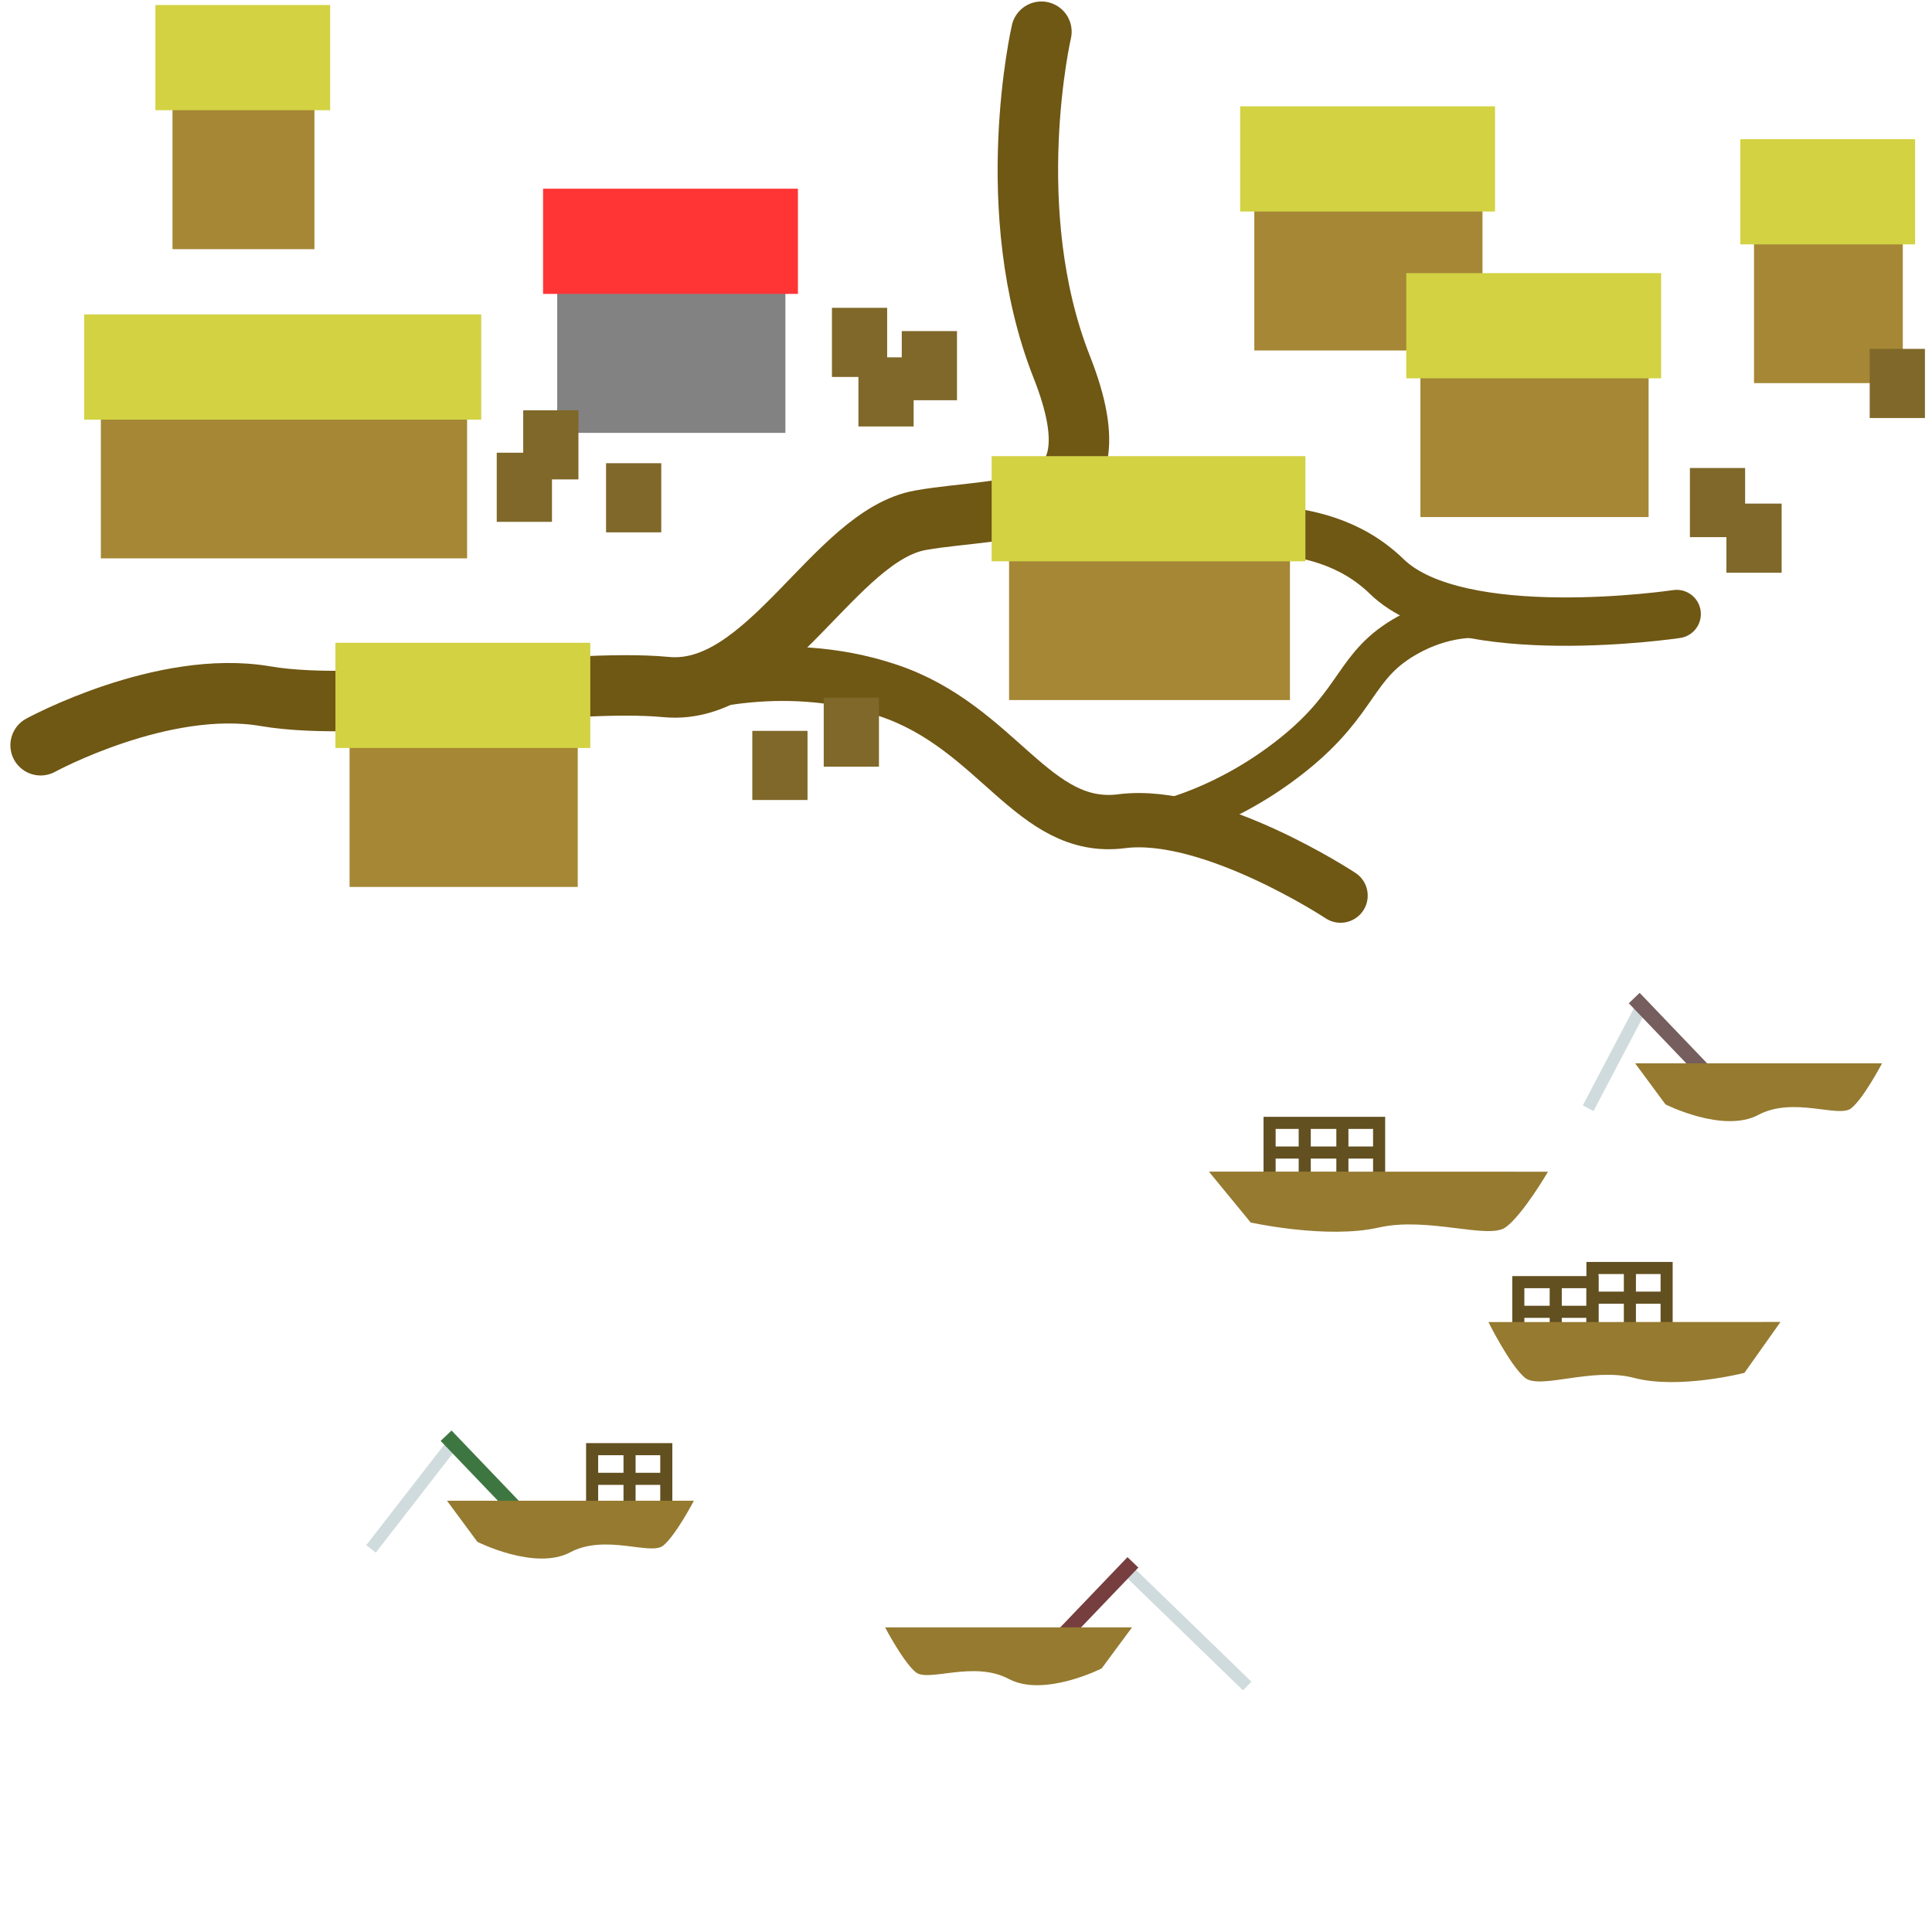 <?xml version="1.0" encoding="UTF-8"?>
<svg width="32" height="32" version="1.1" viewBox="0 0 8.467 8.467" xmlns="http://www.w3.org/2000/svg">
 <g fill="none">
  <path d="m0.178 3.266s0.535-0.292 0.985-0.215c0.451 0.077 1.313-0.082 1.757-0.04 0.443 0.042 0.736-0.664 1.114-0.731 0.377-0.067 0.889 0.011 0.619-0.672-0.27-0.684-0.089-1.469-0.089-1.469" stroke="#6f5714" stroke-linecap="round" stroke-width=".265px"/>
  <path d="m3.579 2.496-3.888 2.52v0.636l4.313-2.986"/>
  <path d="m5.466 7.389-0.546-0.529" stroke="#91a9b1" stroke-opacity=".425" stroke-width=".053"/>
  <path d="m4.63 7.197 0.335-0.35" stroke="#763e3e" stroke-width=".066"/>
 </g>
 <path d="m3.879 7.132s0.08 0.153 0.135 0.197c0.055 0.044 0.253-0.053 0.407 0.029s0.407-0.046 0.407-0.046l0.133-0.18z" fill="#957a30"/>
 <path d="m6.96 4.857 0.247-0.47" fill="none" stroke="#91a9b1" stroke-opacity=".425" stroke-width=".053"/>
 <path d="m7.497 4.724-0.335-0.35" fill="none" stroke="#765e5e" stroke-width=".066"/>
 <path d="m8.248 4.66s-0.08 0.153-0.135 0.197c-0.055 0.044-0.253-0.053-0.407 0.029s-0.407-0.046-0.407-0.046l-0.133-0.18z" fill="#957a30"/>
 <path d="m1.626 6.788 0.374-0.482" fill="none" stroke="#91a9b1" stroke-opacity=".425" stroke-width=".053"/>
 <path d="m2.29 6.642-0.335-0.35" fill="none" stroke="#3e7641" stroke-width=".066"/>
 <g transform="translate(1.294 .459)" fill="none" stroke="#625020" stroke-width=".053">
  <path d="m1.465 5.891v0.36"/>
  <path d="m1.301 6.162v-0.27h0.325v0.293"/>
  <path d="m1.295 6.022h0.325"/>
 </g>
 <g transform="translate(5.353 -.273)" fill="none" stroke="#625020" stroke-width=".053">
  <path d="m1.465 5.891v0.36"/>
  <path d="m1.301 6.162v-0.27h0.325v0.293"/>
  <path d="m1.295 6.022h0.325"/>
 </g>
 <g transform="translate(5.678 -.335)" fill="none" stroke="#625020" stroke-width=".053">
  <path d="m1.465 5.891v0.36"/>
  <path d="m1.301 6.162v-0.27h0.325v0.293"/>
  <path d="m1.295 6.022h0.325"/>
 </g>
 <path d="m3.041 6.577s-0.08 0.153-0.135 0.197c-0.055 0.044-0.253-0.053-0.407 0.029s-0.407-0.046-0.407-0.046l-0.133-0.18z" fill="#957a30"/>
 <g fill="none" stroke="#625020">
  <path d="m5.718 4.906v0.36" stroke-width=".053"/>
  <path d="m5.883 4.92v0.36" stroke-width=".053"/>
  <path d="m5.564 5.191v-0.27h0.48v0.293" stroke-width=".053"/>
  <path d="m5.566 5.051h0.472" stroke-width=".053"/>
 </g>
 <g>
  <path d="m6.784 5.135s-0.11 0.189-0.186 0.244c-0.076 0.054-0.341-0.048-0.555 5.527e-4 -0.229 0.052-0.562-0.022-0.562-0.022l-0.183-0.223z" fill="#957a30"/>
  <path d="m6.523 5.794s0.094 0.189 0.16 0.244c0.066 0.054 0.293-0.048 0.478 5.527e-4 0.197 0.052 0.484-0.022 0.484-0.022l0.158-0.223z" fill="#957a30"/>
  <rect x=".442" y="1.615" width="1.605" height=".832" fill="#a58735"/>
  <rect x=".369" y="1.378" width="1.74" height=".461" fill="#d2d243"/>
  <rect x="2.442" y="1.065" width="1" height=".832" fill="#828282"/>
  <rect x="2.38" y=".827" width="1.117" height=".461" fill="#ff3535"/>
  <rect x=".756" y=".26" width=".622" height=".832" fill="#a58735"/>
  <rect x=".681" y=".022" width=".766" height=".461" fill="#d2d243"/>
  <rect x="7.687" y=".847" width=".652" height=".832" fill="#a58735"/>
  <rect x="7.627" y=".61" width=".766" height=".461" fill="#d2d243"/>
  <rect x="1.532" y="3.055" width="1" height=".832" fill="#a58735"/>
  <rect x="1.47" y="2.817" width="1.117" height=".461" fill="#d2d243"/>
  <rect x="5.497" y=".704" width="1" height=".832" fill="#a58735"/>
  <rect x="5.435" y=".466" width="1.117" height=".461" fill="#d2d243"/>
  <rect x="6.225" y="1.434" width="1" height=".832" fill="#a58735"/>
  <rect x="6.163" y="1.197" width="1.117" height=".461" fill="#d2d243"/>
 </g>
 <g fill="none" stroke="#6f5714">
  <path d="m2.963 3.022s0.448-0.158 0.93 0.004c0.482 0.162 0.634 0.623 1.023 0.573 0.389-0.05 0.959 0.326 0.959 0.326" stroke-linecap="round" stroke-width=".238"/>
  <path d="m4.713 1.976s0.077 0.229 0.334 0.307c0.256 0.078 0.715-0.063 1.031 0.244 0.316 0.307 1.27 0.164 1.27 0.164" stroke-linecap="round" stroke-width=".212"/>
  <path d="m5.089 3.601s0.282-0.057 0.578-0.294c0.296-0.237 0.265-0.393 0.505-0.525 0.24-0.132 0.443-0.061 0.443-0.061" stroke-width=".185"/>
 </g>
 <g transform="matrix(1.231 0 0 1 -.551 -.015)" stroke-width=".901">
  <rect x="4.04" y="2.251" width="1" height=".832" fill="#a58735"/>
  <rect x="3.978" y="2.014" width="1.117" height=".461" fill="#d2d243"/>
 </g>
 <g fill="#7f6829">
  <rect x="2.293" y="1.798" width=".242" height=".303"/>
  <rect x="2.656" y="2.03" width=".242" height=".303"/>
  <rect x="2.177" y="1.984" width=".242" height=".303"/>
  <rect x="3.646" y="1.349" width=".242" height=".303"/>
  <rect x="3.952" y="1.451" width=".242" height=".303"/>
  <rect x="3.762" y="1.566" width=".242" height=".303"/>
  <rect x="3.297" y="3.203" width=".242" height=".303"/>
  <rect x="3.61" y="3.057" width=".242" height=".303"/>
  <rect x="7.406" y="2.051" width=".242" height=".303"/>
  <rect x="8.194" y="1.529" width=".242" height=".303"/>
  <rect x="7.566" y="2.207" width=".242" height=".303"/>
 </g>
</svg>

